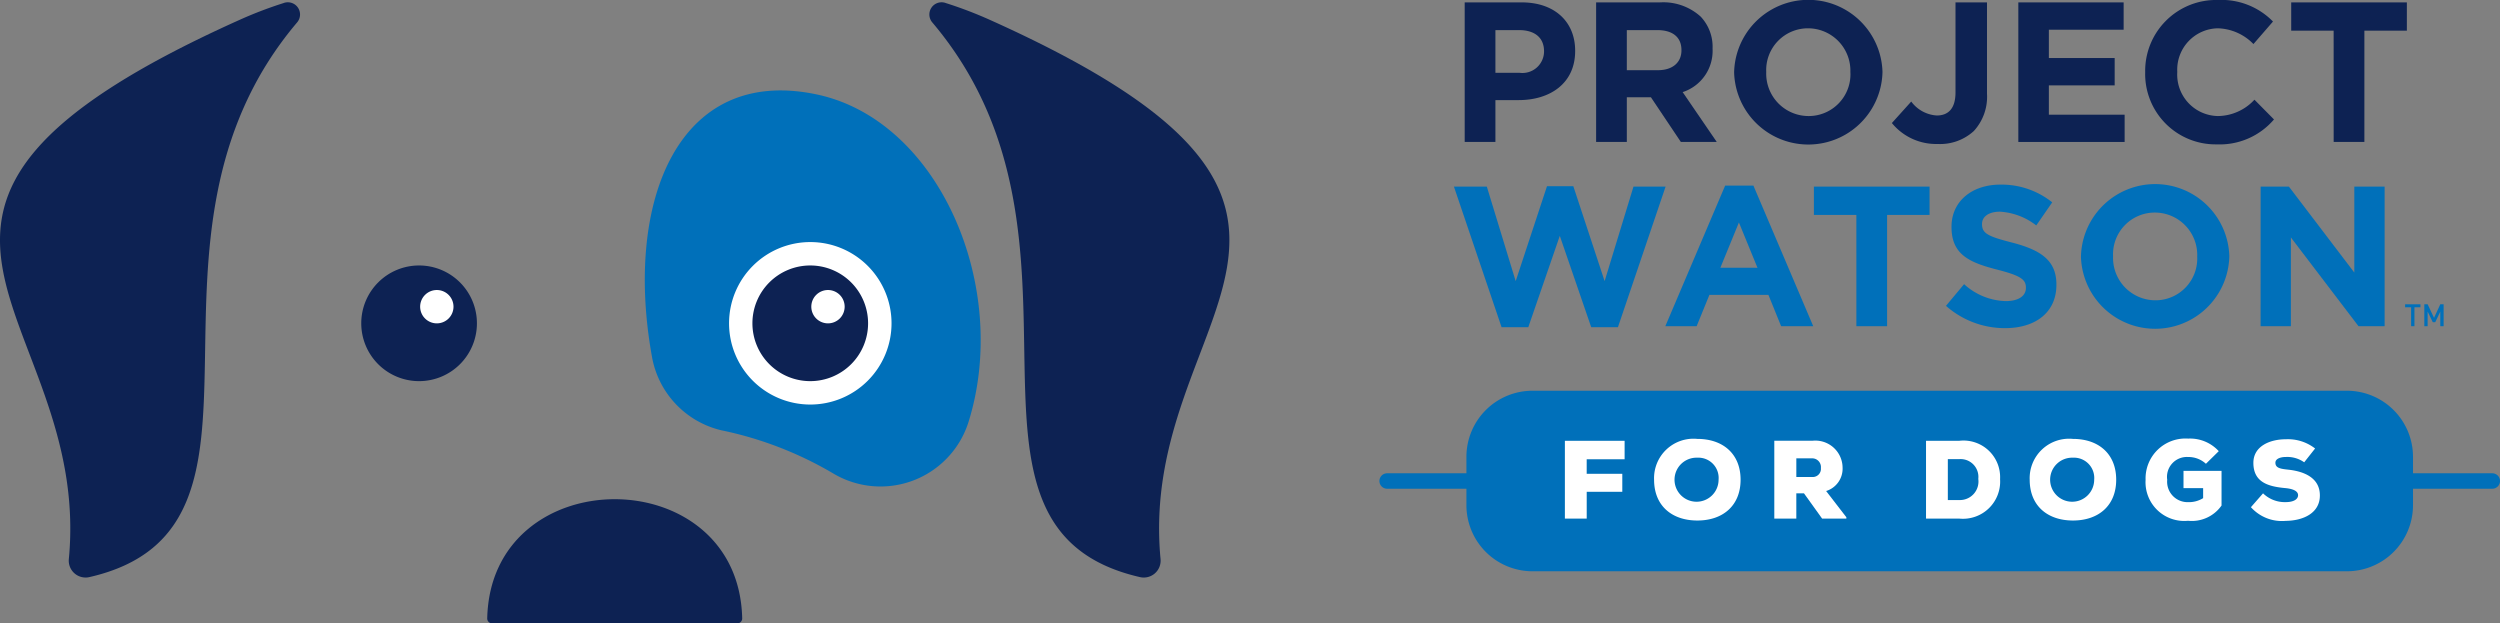 <svg id="PW_LOGO_MOBILE" data-name="PW LOGO MOBILE" xmlns="http://www.w3.org/2000/svg" xmlns:xlink="http://www.w3.org/1999/xlink" width="216.529" height="53.989" viewBox="0 0 216.529 53.989">
  <rect x="0" y="0" width="216.529" height="53.989" fill="#808080" stroke="none"/>
  <defs>
    <style>
      .cls-1 {
        fill: none;
      }

      .cls-2 {
        clip-path: url(#clip-path);
      }

      .cls-3 {
        fill: #0070ba;
      }

      .cls-4 {
        fill: #0d2253;
      }

      .cls-5 {
        fill: #fff;
      }
    </style>
    <clipPath id="clip-path">
      <rect id="Rectangle_403" data-name="Rectangle 403" class="cls-1" width="216.529" height="53.989"/>
    </clipPath>
  </defs>
  <g id="Group_465" data-name="Group 465" class="cls-2">
    <path id="Path_455" data-name="Path 455" class="cls-3" d="M144.941,48.836a7.967,7.967,0,0,1-6.033-6.408C136.491,29,141.188,17.195,153.2,19.745c10.655,2.263,16.81,16.793,13.1,28.463a7.992,7.992,0,0,1-11.672,4.37,31.716,31.716,0,0,0-9.683-3.743" transform="translate(-82.446 -11.563)"/>
    <path id="Path_456" data-name="Path 456" class="cls-4" d="M126.164,117.819a.421.421,0,0,0,.415-.424c-.151-6.886-5.6-10.328-11.042-10.328s-10.892,3.442-11.042,10.328a.421.421,0,0,0,.415.424Z" transform="translate(-62.296 -63.83)"/>
    <path id="Path_457" data-name="Path 457" class="cls-4" d="M24.547.575a1.057,1.057,0,0,1,1.194,1.663C9.749,21.113,26.413,45.993,7.756,50.286a1.46,1.46,0,0,1-1.794-1.559C8.023,27.206-16.311,18.689,20.7,2.049A35.479,35.479,0,0,1,24.547.575" transform="translate(0 -0.305)"/>
    <path id="Path_458" data-name="Path 458" class="cls-4" d="M200.747.575a1.057,1.057,0,0,0-1.194,1.663c15.991,18.875-.672,43.755,17.984,48.049a1.46,1.46,0,0,0,1.793-1.559C217.271,27.206,241.6,18.689,204.6,2.049A35.477,35.477,0,0,0,200.747.575" transform="translate(-118.813 -0.305)"/>
    <path id="Path_459" data-name="Path 459" class="cls-5" d="M170.439,58.954a7.036,7.036,0,1,0-7.036,7.036,7.036,7.036,0,0,0,7.036-7.036" transform="translate(-93.222 -30.952)"/>
    <path id="Path_460" data-name="Path 460" class="cls-4" d="M171.4,61.945a5.009,5.009,0,1,0-5.009,5.009,5.009,5.009,0,0,0,5.009-5.009" transform="translate(-96.214 -33.943)"/>
    <path id="Path_461" data-name="Path 461" class="cls-4" d="M87.5,61.945a5.009,5.009,0,1,0-5.009,5.009A5.009,5.009,0,0,0,87.5,61.945" transform="translate(-46.193 -33.943)"/>
    <path id="Path_462" data-name="Path 462" class="cls-5" d="M176.9,63.645a1.444,1.444,0,1,0-1.444,1.444,1.444,1.444,0,0,0,1.444-1.444" transform="translate(-103.743 -37.082)"/>
    <path id="Path_463" data-name="Path 463" class="cls-5" d="M93,63.645a1.444,1.444,0,1,0-1.444,1.444A1.444,1.444,0,0,0,93,63.645" transform="translate(-53.722 -37.082)"/>
    <path id="Path_464" data-name="Path 464" class="cls-4" d="M314.139.512h4.94c2.884,0,4.628,1.709,4.628,4.18v.035c0,2.8-2.176,4.248-4.888,4.248H316.8V12.6h-2.66Zm4.766,6.1a1.872,1.872,0,0,0,2.107-1.831V4.744c0-1.192-.828-1.831-2.159-1.831H316.8v3.7Z" transform="translate(-187.28 -0.305)"/>
    <path id="Path_465" data-name="Path 465" class="cls-4" d="M342.327.512h5.527a4.817,4.817,0,0,1,3.523,1.227A3.792,3.792,0,0,1,352.414,4.5v.035a3.755,3.755,0,0,1-2.591,3.748l2.953,4.317h-3.109l-2.591-3.868h-2.089V12.6h-2.66Zm5.354,5.872c1.295,0,2.037-.691,2.037-1.709V4.64c0-1.14-.794-1.727-2.089-1.727h-2.642V6.384Z" transform="translate(-204.085 -0.305)"/>
    <path id="Path_466" data-name="Path 466" class="cls-4" d="M371.928,6.286V6.252a6.427,6.427,0,0,1,12.849-.034v.034a6.427,6.427,0,0,1-12.849.035m10.068,0V6.252a3.673,3.673,0,0,0-3.661-3.8,3.615,3.615,0,0,0-3.627,3.765v.034a3.673,3.673,0,0,0,3.661,3.8A3.615,3.615,0,0,0,382,6.286" transform="translate(-221.732)"/>
    <path id="Path_467" data-name="Path 467" class="cls-4" d="M405.762,10.961,407.438,9.1a2.979,2.979,0,0,0,2.211,1.208c1,0,1.623-.6,1.623-2V.512H414V8.423a4.389,4.389,0,0,1-1.14,3.229,4.319,4.319,0,0,1-3.143,1.123,4.944,4.944,0,0,1-3.956-1.813" transform="translate(-241.903 -0.305)"/>
    <path id="Path_468" data-name="Path 468" class="cls-4" d="M432.88.512H442V2.879h-6.476V5.331h5.7V7.7h-5.7v2.538h6.563V12.6H432.88Z" transform="translate(-258.069 -0.305)"/>
    <path id="Path_469" data-name="Path 469" class="cls-4" d="M460.088,6.286V6.252A6.143,6.143,0,0,1,466.391,0a6.234,6.234,0,0,1,4.766,1.865l-1.692,1.951a4.463,4.463,0,0,0-3.092-1.364,3.582,3.582,0,0,0-3.506,3.765v.034a3.59,3.59,0,0,0,3.506,3.8,4.363,4.363,0,0,0,3.178-1.416l1.692,1.71a6.18,6.18,0,0,1-4.956,2.159,6.1,6.1,0,0,1-6.2-6.217" transform="translate(-274.29)"/>
    <path id="Path_470" data-name="Path 470" class="cls-4" d="M495.075,2.964H491.4V.512h10.017V2.964h-3.679V12.6h-2.66Z" transform="translate(-292.955 -0.305)"/>
    <path id="Path_471" data-name="Path 471" class="cls-3" d="M311.83,39.972h2.849l2.5,8.186,2.712-8.221h2.28l2.711,8.221,2.5-8.186h2.781l-4.128,12.176h-2.314L321,44.237l-2.729,7.911h-2.314Z" transform="translate(-185.903 -23.809)"/>
    <path id="Path_472" data-name="Path 472" class="cls-3" d="M362.352,39.808H364.8l5.181,12.176H367.2L366.1,49.273h-5.112l-1.105,2.711h-2.712Zm2.8,7.116L363.544,43l-1.606,3.92Z" transform="translate(-212.934 -23.732)"/>
    <path id="Path_473" data-name="Path 473" class="cls-3" d="M392.714,42.475h-3.678V40.023h10.017v2.452h-3.678v9.637h-2.66Z" transform="translate(-231.931 -23.86)"/>
    <path id="Path_474" data-name="Path 474" class="cls-3" d="M417.354,50.1l1.572-1.883a5.544,5.544,0,0,0,3.609,1.468c1.088,0,1.745-.432,1.745-1.14v-.035c0-.674-.415-1.019-2.436-1.537-2.435-.622-4.007-1.3-4.007-3.7V43.24c0-2.193,1.762-3.644,4.232-3.644a7,7,0,0,1,4.49,1.536l-1.382,2a5.673,5.673,0,0,0-3.143-1.192c-1.02,0-1.554.466-1.554,1.053v.035c0,.795.518,1.054,2.608,1.589,2.452.639,3.834,1.52,3.834,3.627v.035c0,2.4-1.831,3.748-4.439,3.748a7.689,7.689,0,0,1-5.129-1.934" transform="translate(-248.813 -23.606)"/>
    <path id="Path_475" data-name="Path 475" class="cls-3" d="M446.315,45.8v-.035a6.427,6.427,0,0,1,12.849-.034v.034a6.427,6.427,0,0,1-12.849.035m10.068,0v-.035a3.673,3.673,0,0,0-3.661-3.8,3.615,3.615,0,0,0-3.627,3.765v.034a3.673,3.673,0,0,0,3.661,3.8,3.615,3.615,0,0,0,3.627-3.764" transform="translate(-266.079 -23.555)"/>
    <path id="Path_476" data-name="Path 476" class="cls-3" d="M484.852,40.023H487.3l5.665,7.444V40.023h2.625V52.112h-2.263l-5.854-7.685v7.685h-2.625Z" transform="translate(-289.054 -23.86)"/>
    <path id="Path_477" data-name="Path 477" class="cls-3" d="M516.64,65.523v1.638h-.287V65.523h-.522v-.258h1.331v.258Z" transform="translate(-307.522 -38.909)"/>
    <path id="Path_478" data-name="Path 478" class="cls-3" d="M521.338,67.161V65.894l-.437.924h-.213l-.447-.924v1.268h-.287v-1.9h.287l.554,1.179.544-1.179h.287v1.9Z" transform="translate(-309.98 -38.91)"/>
    <path id="Path_479" data-name="Path 479" class="cls-3" d="M390.771,99.44H320.234a5.724,5.724,0,0,1-5.724-5.724V89.527a5.724,5.724,0,0,1,5.724-5.724h70.537a5.724,5.724,0,0,1,5.724,5.724v4.189a5.724,5.724,0,0,1-5.724,5.724" transform="translate(-187.501 -49.961)"/>
    <line id="Line_32" data-name="Line 32" class="cls-5" x2="95.717" transform="translate(120.143 41.661)"/>
    <path id="Path_480" data-name="Path 480" class="cls-3" d="M392.237,102.845H296.52a.669.669,0,1,1,0-1.338h95.717a.669.669,0,0,1,0,1.338" transform="translate(-176.377 -60.515)"/>
    <path id="Path_481" data-name="Path 481" class="cls-5" d="M335.627,101.276V94.534H340.8v1.6h-3.284v1.262H340.6v1.56h-3.082v2.321Z" transform="translate(-200.09 -56.358)"/>
    <path id="Path_482" data-name="Path 482" class="cls-5" d="M358.505,101.2c-2.205,0-3.746-1.281-3.746-3.534a3.416,3.416,0,0,1,3.746-3.535c2.215,0,3.746,1.29,3.746,3.535s-1.531,3.534-3.746,3.534m0-5.442a1.908,1.908,0,1,0,1.84,1.907,1.758,1.758,0,0,0-1.84-1.907" transform="translate(-211.496 -56.117)"/>
    <path id="Path_483" data-name="Path 483" class="cls-5" d="M386.787,101.275h-2.1l-1.57-2.186h-.665v2.186h-1.907V94.533h3.294a2.36,2.36,0,0,1,2.62,2.321,2.027,2.027,0,0,1-1.425,2.032l1.753,2.273Zm-4.334-5.22v1.618h1.406a.707.707,0,0,0,.722-.78.759.759,0,0,0-.742-.838Z" transform="translate(-226.87 -56.358)"/>
    <path id="Path_484" data-name="Path 484" class="cls-5" d="M415.973,94.534a3.172,3.172,0,0,1,3.525,3.323,3.222,3.222,0,0,1-3.525,3.419h-2.889V94.534Zm-1,5.134h1a1.606,1.606,0,0,0,1.638-1.83,1.541,1.541,0,0,0-1.638-1.714h-1Z" transform="translate(-246.268 -56.358)"/>
    <path id="Path_485" data-name="Path 485" class="cls-5" d="M439.064,101.2c-2.206,0-3.746-1.281-3.746-3.534a3.415,3.415,0,0,1,3.746-3.535c2.215,0,3.746,1.29,3.746,3.535s-1.532,3.534-3.746,3.534m0-5.442a1.908,1.908,0,1,0,1.84,1.907,1.758,1.758,0,0,0-1.84-1.907" transform="translate(-259.523 -56.117)"/>
    <path id="Path_486" data-name="Path 486" class="cls-5" d="M465.4,96.243a2.228,2.228,0,0,0-1.541-.587,1.722,1.722,0,0,0-1.811,1.974,1.769,1.769,0,0,0,1.811,1.936,2.342,2.342,0,0,0,1.3-.347v-.867h-1.7V96.859h3.294v3a3.145,3.145,0,0,1-2.9,1.32,3.354,3.354,0,0,1-3.678-3.544,3.456,3.456,0,0,1,3.689-3.573,3.368,3.368,0,0,1,2.648,1.088Z" transform="translate(-274.342 -56.074)"/>
    <path id="Path_487" data-name="Path 487" class="cls-5" d="M487.379,96.2a2.524,2.524,0,0,0-1.579-.462c-.462,0-.915.145-.915.5,0,.462.453.53,1.117.6,1.339.145,2.735.684,2.735,2.234,0,1.531-1.445,2.186-2.957,2.2a3.6,3.6,0,0,1-3.015-1.185l1.05-1.2a2.7,2.7,0,0,0,1.974.761c.626,0,1.06-.221,1.06-.6,0-.337-.386-.549-1.127-.616-1.473-.135-2.744-.51-2.744-2.186,0-1.426,1.4-2.042,2.822-2.042a3.826,3.826,0,0,1,2.523.8Z" transform="translate(-287.809 -56.159)"/>
  </g>
</svg>
